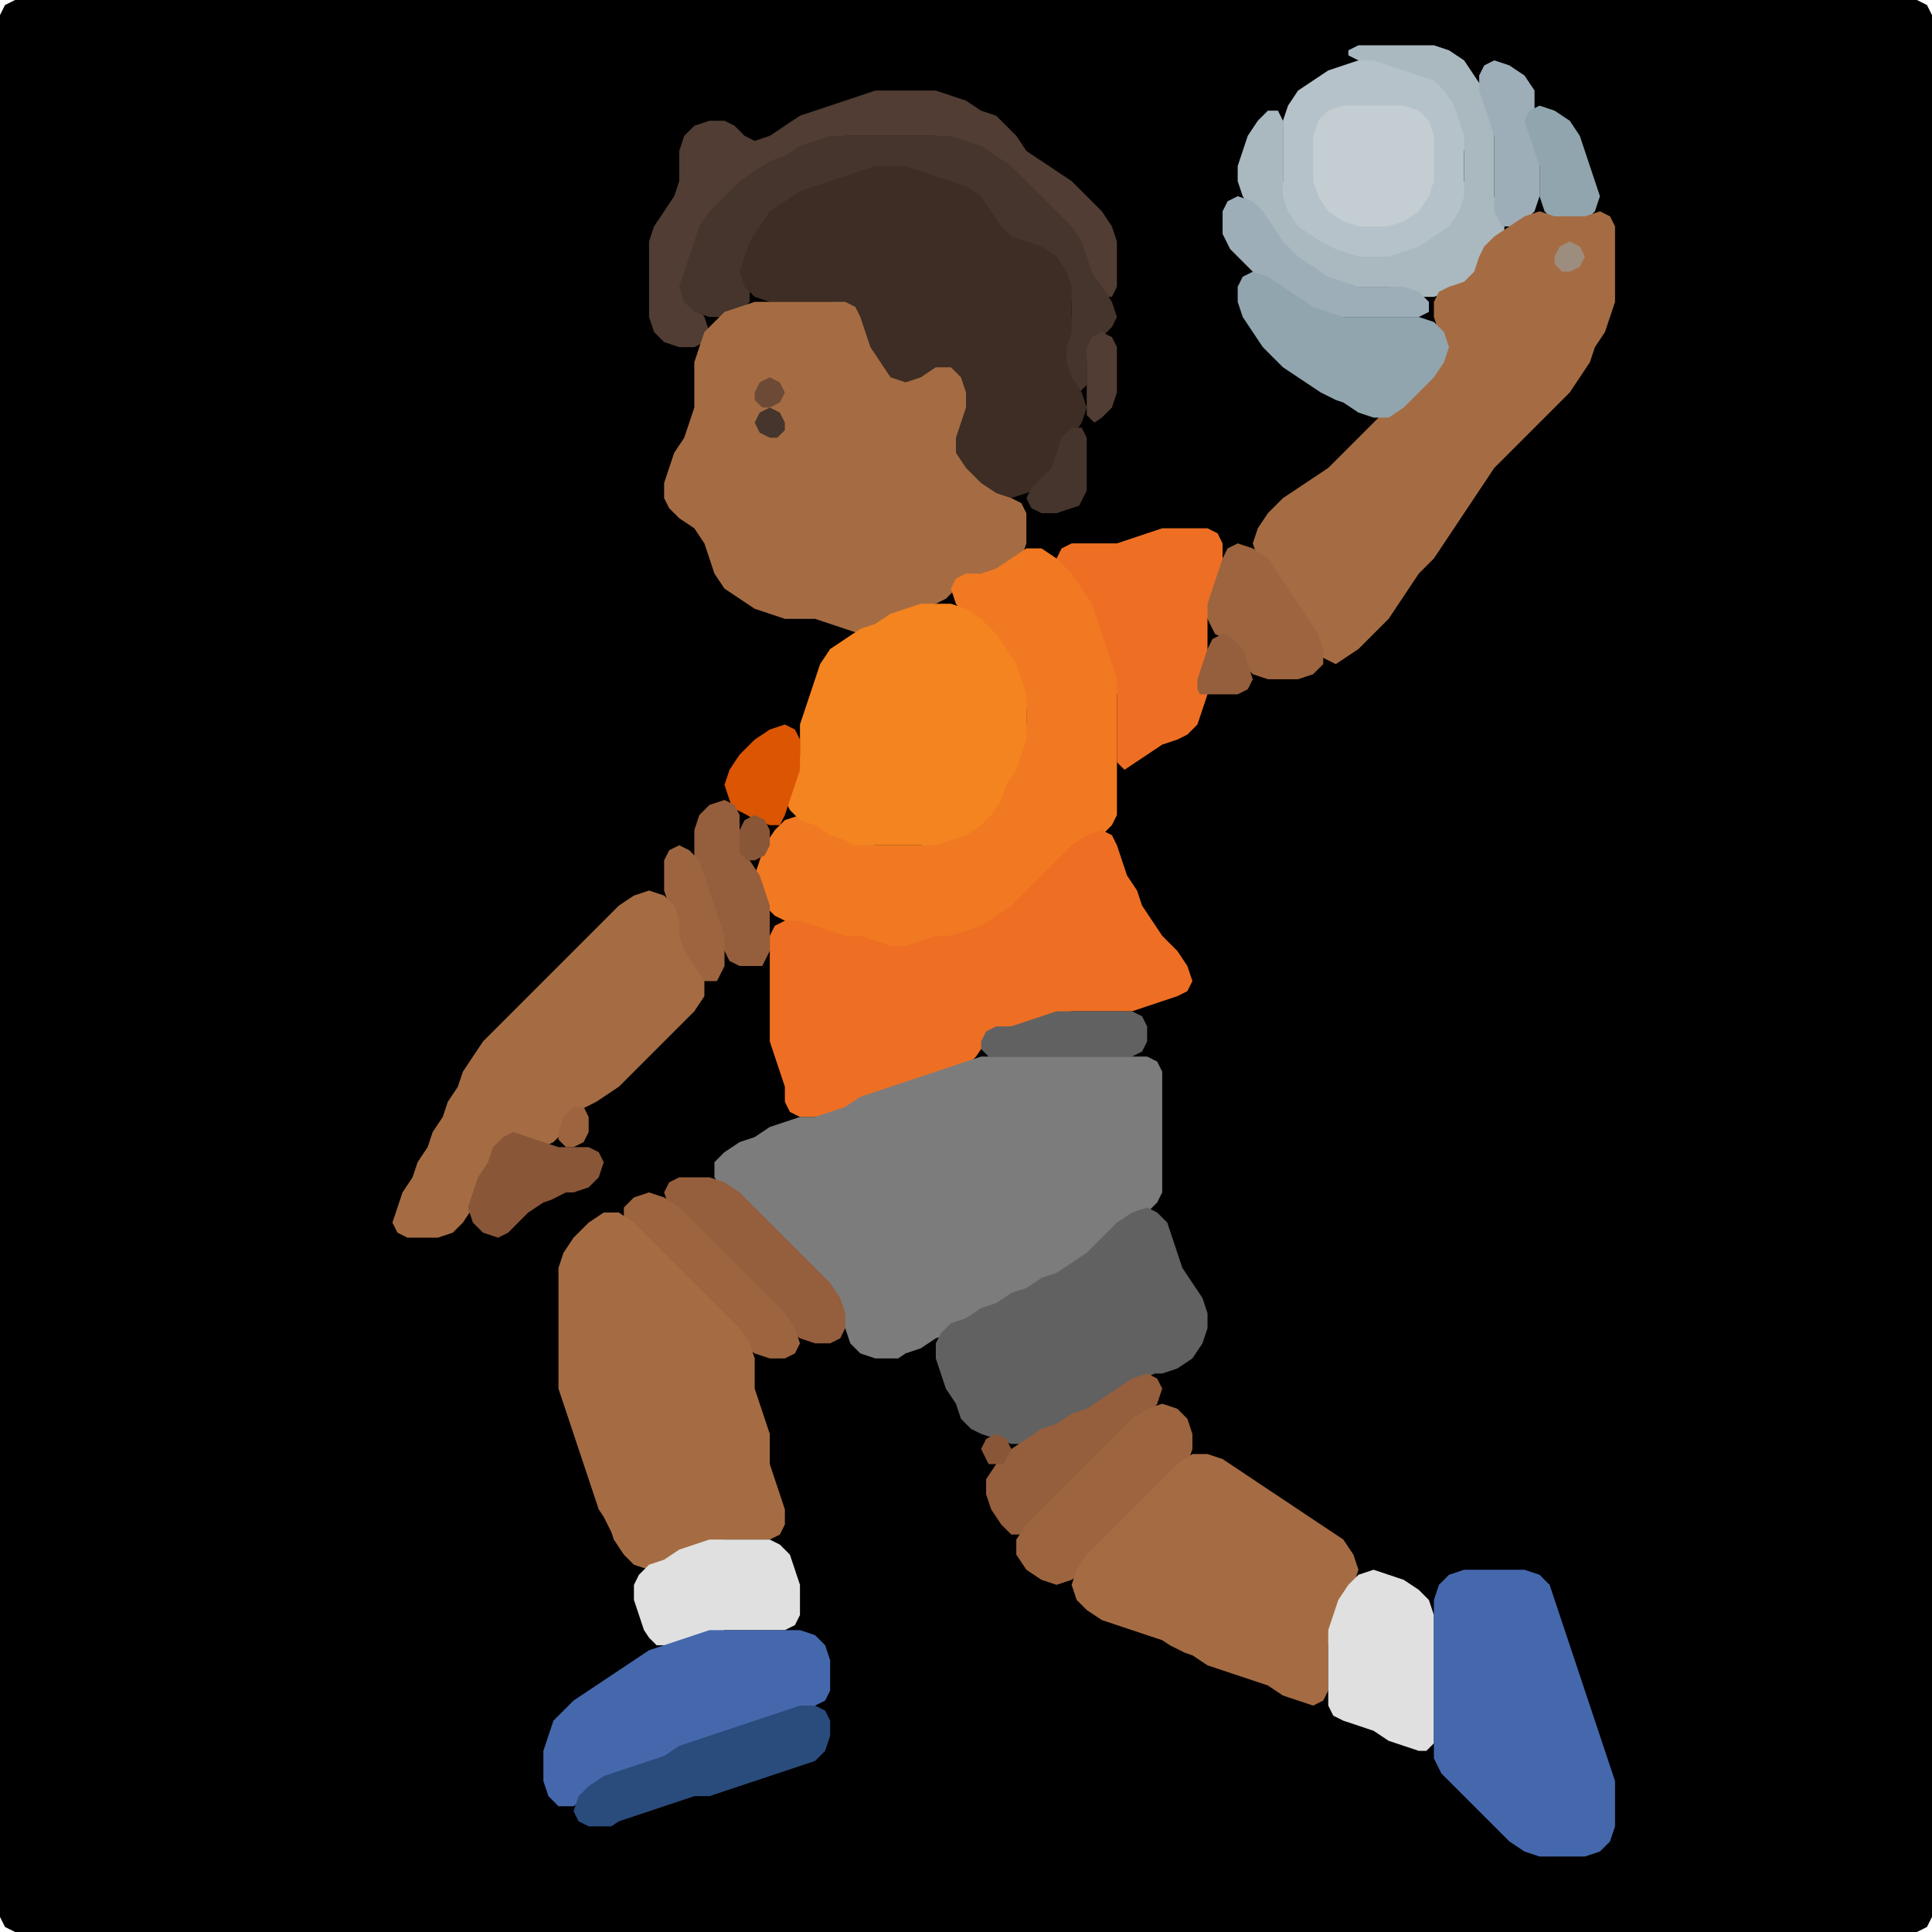 <?xml version="1.0" encoding="UTF-8" standalone="no"?>
<!DOCTYPE svg PUBLIC "-//W3C//DTD SVG 1.1//EN"
"http://www.w3.org/Graphics/SVG/1.1/DTD/svg11.dtd">
<svg width="128" height="128" xmlns="http://www.w3.org/2000/svg" version="1.1">
<path d="M 26.5 128.0 L 27.0 128.0 L 28.0 128.0 L 29.0 128.0 L 30.0 128.0 L 31.0 128.0 L 32.0 128.0 L 33.0 128.0 L 34.0 128.0 L 35.0 128.0 L 36.0 128.0 L 37.0 128.0 L 38.0 128.0 L 39.0 128.0 L 40.0 128.0 L 41.0 128.0 L 42.0 128.0 L 43.0 128.0 L 44.0 128.0 L 45.0 128.0 L 46.0 128.0 L 47.0 128.0 L 48.0 128.0 L 49.0 128.0 L 50.0 128.0 L 51.0 128.0 L 52.0 128.0 L 53.0 128.0 L 54.0 128.0 L 55.0 128.0 L 56.0 128.0 L 57.0 128.0 L 58.0 128.0 L 59.0 128.0 L 60.0 128.0 L 61.0 128.0 L 62.0 128.0 L 63.0 128.0 L 64.0 128.0 L 65.0 128.0 L 66.0 128.0 L 67.0 128.0 L 68.0 128.0 L 69.0 128.0 L 70.0 128.0 L 71.0 128.0 L 72.0 128.0 L 73.0 128.0 L 74.0 128.0 L 75.0 128.0 L 76.0 128.0 L 77.0 128.0 L 78.0 128.0 L 79.0 128.0 L 80.0 128.0 L 81.0 128.0 L 82.0 128.0 L 83.0 128.0 L 84.0 128.0 L 85.0 128.0 L 86.0 128.0 L 87.0 128.0 L 88.0 128.0 L 89.0 128.0 L 90.0 128.0 L 91.0 128.0 L 92.0 128.0 L 93.0 128.0 L 94.0 128.0 L 95.0 128.0 L 96.0 128.0 L 97.0 128.0 L 98.0 128.0 L 99.0 128.0 L 100.0 128.0 L 101.0 128.0 L 102.0 128.0 L 103.0 128.0 L 104.0 128.0 L 105.0 128.0 L 106.0 128.0 L 107.0 128.0 L 108.0 128.0 L 109.0 128.0 L 110.0 128.0 L 111.0 128.0 L 112.0 128.0 L 113.0 128.0 L 114.0 128.0 L 115.0 128.0 L 116.0 128.0 L 117.0 128.0 L 118.0 128.0 L 119.0 128.0 L 120.0 128.0 L 121.0 128.0 L 122.0 128.0 L 123.0 128.0 L 124.0 128.0 L 125.0 128.0 L 126.0 128.0 L 127.0 128.0 L 127.667 127.667 L 128.0 127.0 L 128.0 126.0 L 128.0 125.0 L 128.0 124.0 L 128.0 123.0 L 128.0 122.0 L 128.0 121.0 L 128.0 120.0 L 128.0 119.0 L 128.0 118.0 L 128.0 117.0 L 128.0 116.0 L 128.0 115.0 L 128.0 114.0 L 128.0 113.0 L 128.0 112.0 L 128.0 111.0 L 128.0 110.0 L 128.0 109.0 L 128.0 108.0 L 128.0 107.0 L 128.0 106.0 L 128.0 105.0 L 128.0 104.0 L 128.0 103.0 L 128.0 102.0 L 128.0 101.0 L 128.0 100.0 L 128.0 99.0 L 128.0 98.0 L 128.0 97.0 L 128.0 96.0 L 128.0 95.0 L 128.0 94.0 L 128.0 93.0 L 128.0 92.0 L 128.0 91.0 L 128.0 90.0 L 128.0 89.0 L 128.0 88.0 L 128.0 87.0 L 128.0 86.0 L 128.0 85.0 L 128.0 84.0 L 128.0 83.0 L 128.0 82.0 L 128.0 81.0 L 128.0 80.0 L 128.0 79.0 L 128.0 78.0 L 128.0 77.0 L 128.0 76.0 L 128.0 75.0 L 128.0 74.0 L 128.0 73.0 L 128.0 72.0 L 128.0 71.0 L 128.0 70.0 L 128.0 69.0 L 128.0 68.0 L 128.0 67.0 L 128.0 66.0 L 128.0 65.0 L 128.0 64.0 L 128.0 63.0 L 128.0 62.0 L 128.0 61.0 L 128.0 60.0 L 128.0 59.0 L 128.0 58.0 L 128.0 57.0 L 128.0 56.0 L 128.0 55.0 L 128.0 54.0 L 128.0 53.0 L 128.0 52.0 L 128.0 51.0 L 128.0 50.0 L 128.0 49.0 L 128.0 48.0 L 128.0 47.0 L 128.0 46.0 L 128.0 45.0 L 128.0 44.0 L 128.0 43.0 L 128.0 42.0 L 128.0 41.0 L 128.0 40.0 L 128.0 39.0 L 128.0 38.0 L 128.0 37.0 L 128.0 36.0 L 128.0 35.0 L 128.0 34.0 L 128.0 33.0 L 128.0 32.0 L 128.0 31.0 L 128.0 30.0 L 128.0 29.0 L 128.0 28.0 L 128.0 27.0 L 128.0 26.0 L 128.0 25.0 L 128.0 24.0 L 128.0 23.0 L 128.0 22.0 L 128.0 21.0 L 128.0 20.0 L 128.0 19.0 L 128.0 18.0 L 128.0 17.0 L 128.0 16.0 L 128.0 15.0 L 128.0 14.0 L 128.0 13.0 L 128.0 12.0 L 128.0 11.0 L 128.0 10.0 L 128.0 9.0 L 128.0 8.0 L 128.0 7.0 L 128.0 6.0 L 128.0 5.0 L 128.0 4.0 L 128.0 3.0 L 128.0 2.0 L 128.0 1.0 L 127.667 0.333 L 127.0 0.0 L 126.0 0.0 L 125.0 0.0 L 124.0 0.0 L 123.0 0.0 L 122.0 0.0 L 121.0 0.0 L 120.0 0.0 L 119.0 0.0 L 118.0 0.0 L 117.0 0.0 L 116.0 0.0 L 115.0 0.0 L 114.0 0.0 L 113.0 0.0 L 112.0 0.0 L 111.0 0.0 L 110.0 0.0 L 109.0 0.0 L 108.0 0.0 L 107.0 0.0 L 106.0 0.0 L 105.0 0.0 L 104.0 0.0 L 103.0 0.0 L 102.0 0.0 L 101.0 0.0 L 100.0 0.0 L 99.0 0.0 L 98.0 0.0 L 97.0 0.0 L 96.0 0.0 L 95.0 0.0 L 94.0 0.0 L 93.0 0.0 L 92.0 0.0 L 91.0 0.0 L 90.0 0.0 L 89.0 0.0 L 88.0 0.0 L 87.0 0.0 L 86.0 0.0 L 85.0 0.0 L 84.0 0.0 L 83.0 0.0 L 82.0 0.0 L 81.0 0.0 L 80.0 0.0 L 79.0 0.0 L 78.0 0.0 L 77.0 0.0 L 76.0 0.0 L 75.0 0.0 L 74.0 0.0 L 73.0 0.0 L 72.0 0.0 L 71.0 0.0 L 70.0 0.0 L 69.0 0.0 L 68.0 0.0 L 67.0 0.0 L 66.0 0.0 L 65.0 0.0 L 64.0 0.0 L 63.0 0.0 L 62.0 0.0 L 61.0 0.0 L 60.0 0.0 L 59.0 0.0 L 58.0 0.0 L 57.0 0.0 L 56.0 0.0 L 55.0 0.0 L 54.0 0.0 L 53.0 0.0 L 52.0 0.0 L 51.0 0.0 L 50.0 0.0 L 49.0 0.0 L 48.0 0.0 L 47.0 0.0 L 46.0 0.0 L 45.0 0.0 L 44.0 0.0 L 43.0 0.0 L 42.0 0.0 L 41.0 0.0 L 40.0 0.0 L 39.0 0.0 L 38.0 0.0 L 37.0 0.0 L 36.0 0.0 L 35.0 0.0 L 34.0 0.0 L 33.0 0.0 L 32.0 0.0 L 31.0 0.0 L 30.0 0.0 L 29.0 0.0 L 28.0 0.0 L 27.0 0.0 L 26.0 0.0 L 25.0 0.0 L 24.0 0.0 L 23.0 0.0 L 22.0 0.0 L 21.0 0.0 L 20.0 0.0 L 19.0 0.0 L 18.0 0.0 L 17.0 0.0 L 16.0 0.0 L 15.0 0.0 L 14.0 0.0 L 13.0 0.0 L 12.0 0.0 L 11.0 0.0 L 10.0 0.0 L 9.0 0.0 L 8.0 0.0 L 7.0 0.0 L 6.0 0.0 L 5.0 0.0 L 4.0 0.0 L 3.0 0.0 L 2.0 0.0 L 1.0 0.0 L 0.333 0.333 L 0.0 1.0 L 0.0 2.0 L 0.0 3.0 L 0.0 4.0 L 0.0 5.0 L 0.0 6.0 L 0.0 7.0 L 0.0 8.0 L 0.0 9.0 L 0.0 10.0 L 0.0 11.0 L 0.0 12.0 L 0.0 13.0 L 0.0 14.0 L 0.0 15.0 L 0.0 16.0 L 0.0 17.0 L 0.0 18.0 L 0.0 19.0 L 0.0 20.0 L 0.0 21.0 L 0.0 22.0 L 0.0 23.0 L 0.0 24.0 L 0.0 25.0 L 0.0 26.0 L 0.0 27.0 L 0.0 28.0 L 0.0 29.0 L 0.0 30.0 L 0.0 31.0 L 0.0 32.0 L 0.0 33.0 L 0.0 34.0 L 0.0 35.0 L 0.0 36.0 L 0.0 37.0 L 0.0 38.0 L 0.0 39.0 L 0.0 40.0 L 0.0 41.0 L 0.0 42.0 L 0.0 43.0 L 0.0 44.0 L 0.0 45.0 L 0.0 46.0 L 0.0 47.0 L 0.0 48.0 L 0.0 49.0 L 0.0 50.0 L 0.0 51.0 L 0.0 52.0 L 0.0 53.0 L 0.0 54.0 L 0.0 55.0 L 0.0 56.0 L 0.0 57.0 L 0.0 58.0 L 0.0 59.0 L 0.0 60.0 L 0.0 61.0 L 0.0 62.0 L 0.0 63.0 L 0.0 64.0 L 0.0 65.0 L 0.0 66.0 L 0.0 67.0 L 0.0 68.0 L 0.0 69.0 L 0.0 70.0 L 0.0 71.0 L 0.0 72.0 L 0.0 73.0 L 0.0 74.0 L 0.0 75.0 L 0.0 76.0 L 0.0 77.0 L 0.0 78.0 L 0.0 79.0 L 0.0 80.0 L 0.0 81.0 L 0.0 82.0 L 0.0 83.0 L 0.0 84.0 L 0.0 85.0 L 0.0 86.0 L 0.0 87.0 L 0.0 88.0 L 0.0 89.0 L 0.0 90.0 L 0.0 91.0 L 0.0 92.0 L 0.0 93.0 L 0.0 94.0 L 0.0 95.0 L 0.0 96.0 L 0.0 97.0 L 0.0 98.0 L 0.0 99.0 L 0.0 100.0 L 0.0 101.0 L 0.0 102.0 L 0.0 103.0 L 0.0 104.0 L 0.0 105.0 L 0.0 106.0 L 0.0 107.0 L 0.0 108.0 L 0.0 109.0 L 0.0 110.0 L 0.0 111.0 L 0.0 112.0 L 0.0 113.0 L 0.0 114.0 L 0.0 115.0 L 0.0 116.0 L 0.0 117.0 L 0.0 118.0 L 0.0 119.0 L 0.0 120.0 L 0.0 121.0 L 0.0 122.0 L 0.0 123.0 L 0.0 124.0 L 0.0 125.0 L 0.0 126.0 L 0.0 127.0 L 0.333 127.667 L 1.0 128.0 L 2.0 128.0 L 3.0 128.0 L 4.0 128.0 L 5.0 128.0 L 6.0 128.0 L 7.0 128.0 L 8.0 128.0 L 9.0 128.0 L 10.0 128.0 L 11.0 128.0 L 12.0 128.0 L 13.0 128.0 L 14.0 128.0 L 15.0 128.0 L 16.0 128.0 L 17.0 128.0 L 18.0 128.0 L 19.0 128.0 L 20.0 128.0 L 21.0 128.0 L 22.0 128.0 L 23.0 128.0 L 24.0 128.0 L 25.0 128.0 L 25.5 128.0 Z" stroke="none" fill="rgb(0,0,0)" />
<path d="M 85.5 17.5 L 86.0 17.667 L 87.0 18.333 L 88.0 18.667 L 89.0 19.0 L 90.0 19.0 L 91.0 19.0 L 92.0 19.0 L 93.0 19.333 L 94.0 19.667 L 95.0 19.667 L 96.0 19.333 L 97.0 19.0 L 97.667 18.667 L 98.0 18.0 L 98.333 17.0 L 99.0 16.333 L 99.667 15.667 L 99.667 15.0 L 99.333 14.0 L 99.0 13.0 L 99.0 12.0 L 99.0 11.0 L 99.0 10.0 L 99.0 9.0 L 99.0 8.0 L 98.667 7.0 L 98.333 6.0 L 97.667 5.0 L 97.0 4.0 L 96.0 3.333 L 95.0 3.0 L 94.0 3.0 L 93.0 3.0 L 92.0 3.0 L 91.0 3.0 L 90.0 3.0 L 89.333 3.333 L 89.333 3.667 L 90.0 4.0 L 91.0 4.333 L 92.0 4.667 L 93.0 5.0 L 94.0 5.333 L 95.0 6.0 L 95.667 7.0 L 96.333 8.0 L 96.667 9.0 L 97.0 10.0 L 97.0 11.0 L 97.0 12.0 L 96.667 13.0 L 96.0 14.0 L 95.0 15.0 L 94.0 15.667 L 93.0 16.333 L 92.0 16.667 L 91.0 17.0 L 90.0 16.667 L 89.0 16.333 L 88.0 15.667 L 87.0 15.0 L 86.0 14.0 L 85.333 13.0 L 85.0 12.0 L 85.0 11.0 L 85.0 10.0 L 85.0 9.0 L 85.0 8.0 L 84.667 7.333 L 84.0 7.333 L 83.333 8.0 L 82.667 9.0 L 82.333 10.0 L 82.0 11.0 L 82.0 12.0 L 82.333 13.0 L 83.0 14.0 L 83.667 15.0 L 84.333 16.0 L 84.5 16.5 Z" stroke="none" fill="rgb(170,185,192)" />
<path d="M 88.5 16.5 L 89.0 16.667 L 90.0 17.0 L 91.0 17.0 L 92.0 17.0 L 93.0 16.667 L 94.0 16.333 L 95.0 15.667 L 96.0 15.0 L 96.667 14.0 L 97.0 13.0 L 97.0 12.0 L 97.0 11.0 L 97.0 10.0 L 97.0 9.0 L 96.667 8.0 L 96.333 7.0 L 95.667 6.0 L 95.0 5.333 L 94.0 5.0 L 93.0 4.667 L 92.0 4.333 L 91.0 4.0 L 90.0 4.0 L 89.0 4.333 L 88.0 4.667 L 87.0 5.333 L 86.0 6.0 L 85.333 7.0 L 85.0 8.0 L 85.0 9.0 L 85.0 10.0 L 85.0 11.0 L 85.0 12.0 L 85.0 13.0 L 85.333 14.0 L 86.0 15.0 L 87.0 15.667 L 87.5 16.0 Z" stroke="none" fill="rgb(182,194,201)" />
<path d="M 100.5 15.0 L 101.0 14.667 L 101.667 14.0 L 102.0 13.0 L 102.0 12.0 L 102.0 11.0 L 102.0 10.0 L 101.667 9.0 L 101.667 8.0 L 101.667 7.0 L 101.667 6.0 L 101.0 5.0 L 100.0 4.333 L 99.0 4.0 L 98.333 4.333 L 98.0 5.0 L 98.0 6.0 L 98.333 7.0 L 98.667 8.0 L 99.0 9.0 L 99.0 10.0 L 99.0 11.0 L 99.0 12.0 L 99.0 13.0 L 99.0 14.0 L 99.333 14.667 L 99.5 15.0 Z" stroke="none" fill="rgb(157,174,184)" />
<path d="M 72.5 19.5 L 73.0 19.667 L 73.667 19.667 L 74.0 19.0 L 74.0 18.0 L 74.0 17.0 L 74.0 16.0 L 73.667 15.0 L 73.0 14.0 L 72.0 13.0 L 71.0 12.0 L 70.0 11.333 L 69.0 10.667 L 68.0 10.0 L 67.333 9.0 L 66.667 8.333 L 66.0 7.667 L 65.0 7.333 L 64.0 6.667 L 63.0 6.333 L 62.0 6.0 L 61.0 6.0 L 60.0 6.0 L 59.0 6.0 L 58.0 6.0 L 57.0 6.333 L 56.0 6.667 L 55.0 7.0 L 54.0 7.333 L 53.0 7.667 L 52.0 8.333 L 51.0 9.0 L 50.0 9.333 L 49.333 9.0 L 48.667 8.333 L 48.0 8.0 L 47.0 8.0 L 46.0 8.333 L 45.333 9.0 L 45.0 10.0 L 45.0 11.0 L 45.0 12.0 L 44.667 13.0 L 44.0 14.0 L 43.333 15.0 L 43.0 16.0 L 43.0 17.0 L 43.0 18.0 L 43.0 19.0 L 43.0 20.0 L 43.0 21.0 L 43.333 22.0 L 44.0 22.667 L 45.0 23.0 L 46.0 23.0 L 46.667 22.667 L 47.0 22.0 L 46.667 21.0 L 46.0 20.0 L 45.667 19.0 L 45.667 18.0 L 46.0 17.0 L 46.333 16.0 L 47.0 15.0 L 48.0 14.0 L 49.0 13.0 L 50.0 12.0 L 51.0 11.333 L 52.0 10.667 L 53.0 10.333 L 54.0 9.667 L 55.0 9.333 L 56.0 9.0 L 57.0 9.0 L 58.0 9.0 L 59.0 9.0 L 60.0 9.0 L 61.0 9.0 L 62.0 9.0 L 63.0 9.333 L 64.0 9.667 L 65.0 10.333 L 66.0 11.0 L 67.0 12.0 L 68.0 13.0 L 69.0 14.0 L 70.0 15.0 L 71.0 16.0 L 71.667 17.0 L 72.0 18.0 L 72.0 18.5 Z" stroke="none" fill="rgb(81,61,51)" />
<path d="M 91.5 15.0 L 92.0 15.0 L 93.0 14.667 L 94.0 14.0 L 94.667 13.0 L 95.0 12.0 L 95.0 11.0 L 95.0 10.0 L 95.0 9.0 L 94.667 8.0 L 94.0 7.333 L 93.0 7.0 L 92.0 7.0 L 91.0 7.0 L 90.0 7.0 L 89.0 7.0 L 88.0 7.333 L 87.333 8.0 L 87.0 9.0 L 87.0 10.0 L 87.0 11.0 L 87.0 12.0 L 87.333 13.0 L 88.0 14.0 L 89.0 14.667 L 90.0 15.0 L 90.5 15.0 Z" stroke="none" fill="rgb(195,205,210)" />
<path d="M 104.5 15.0 L 105.0 14.667 L 105.667 14.0 L 106.0 13.0 L 105.667 12.0 L 105.333 11.0 L 105.0 10.0 L 104.667 9.0 L 104.0 8.0 L 103.0 7.333 L 102.0 7.0 L 101.333 7.333 L 101.0 8.0 L 101.333 9.0 L 101.667 10.0 L 102.0 11.0 L 102.0 12.0 L 102.0 13.0 L 102.333 14.0 L 103.0 14.667 L 103.5 15.0 Z" stroke="none" fill="rgb(145,165,174)" />
<path d="M 72.0 25.5 L 72.0 25.0 L 72.0 24.0 L 72.333 23.0 L 73.0 22.333 L 73.667 21.667 L 74.0 21.0 L 73.667 20.0 L 73.0 19.0 L 72.333 18.0 L 72.0 17.0 L 71.667 16.0 L 71.0 15.0 L 70.0 14.0 L 69.0 13.0 L 68.0 12.0 L 67.0 11.0 L 66.0 10.333 L 65.0 9.667 L 64.0 9.333 L 63.0 9.0 L 62.0 9.0 L 61.0 9.0 L 60.0 9.0 L 59.0 9.0 L 58.0 9.0 L 57.0 9.0 L 56.0 9.0 L 55.0 9.0 L 54.0 9.333 L 53.0 9.667 L 52.0 10.333 L 51.0 10.667 L 50.0 11.333 L 49.0 12.0 L 48.0 13.0 L 47.0 14.0 L 46.333 15.0 L 46.0 16.0 L 45.667 17.0 L 45.333 18.0 L 45.0 19.0 L 45.333 20.0 L 46.0 20.667 L 47.0 21.0 L 48.0 21.0 L 49.0 20.667 L 49.667 20.0 L 49.667 19.0 L 49.667 18.0 L 49.667 17.0 L 50.333 16.0 L 51.0 15.0 L 52.0 14.0 L 53.0 13.333 L 54.0 12.667 L 55.0 12.333 L 56.0 12.0 L 57.0 11.667 L 58.0 11.333 L 59.0 11.0 L 60.0 11.333 L 61.0 11.667 L 62.0 12.0 L 63.0 12.333 L 64.0 13.0 L 65.0 14.0 L 65.667 15.0 L 66.333 15.667 L 67.0 16.0 L 68.0 16.333 L 69.0 17.0 L 70.0 18.0 L 70.667 19.0 L 71.0 20.0 L 71.0 21.0 L 70.667 22.0 L 70.333 23.0 L 70.0 24.0 L 70.333 25.0 L 71.0 25.667 L 71.5 26.0 Z" stroke="none" fill="rgb(70,53,44)" />
<path d="M 58.5 25.5 L 59.0 25.667 L 60.0 26.0 L 61.0 25.667 L 62.0 25.333 L 63.0 25.333 L 63.667 26.0 L 63.667 27.0 L 63.333 28.0 L 63.0 29.0 L 63.0 30.0 L 63.333 31.0 L 64.0 32.0 L 65.0 32.667 L 66.0 33.0 L 67.0 33.0 L 68.0 32.667 L 69.0 32.333 L 69.667 31.667 L 70.0 31.0 L 70.333 30.0 L 71.0 29.0 L 71.667 28.0 L 72.0 27.0 L 71.667 26.0 L 71.0 25.0 L 70.667 24.0 L 70.667 23.0 L 71.0 22.0 L 71.0 21.0 L 71.0 20.0 L 71.0 19.0 L 70.667 18.0 L 70.0 17.0 L 69.0 16.333 L 68.0 16.0 L 67.0 15.667 L 66.333 15.0 L 65.667 14.0 L 65.0 13.0 L 64.0 12.333 L 63.0 12.0 L 62.0 11.667 L 61.0 11.333 L 60.0 11.0 L 59.0 11.0 L 58.0 11.0 L 57.0 11.333 L 56.0 11.667 L 55.0 12.0 L 54.0 12.333 L 53.0 12.667 L 52.0 13.333 L 51.0 14.0 L 50.333 15.0 L 49.667 16.0 L 49.333 17.0 L 49.0 18.0 L 49.333 19.0 L 50.0 19.667 L 51.0 20.0 L 52.0 20.0 L 53.0 20.0 L 54.0 20.0 L 55.0 20.0 L 56.0 20.333 L 56.667 21.0 L 57.0 22.0 L 57.333 23.0 L 57.667 24.0 L 58.0 24.5 Z" stroke="none" fill="rgb(61,45,36)" />
<path d="M 81.5 16.5 L 82.0 17.0 L 83.0 18.0 L 84.0 19.0 L 85.0 19.667 L 86.0 20.333 L 87.0 20.667 L 88.0 21.0 L 89.0 21.0 L 90.0 21.0 L 91.0 21.0 L 92.0 21.0 L 93.0 21.0 L 94.0 21.0 L 94.667 20.667 L 94.667 20.0 L 94.0 19.333 L 93.0 19.0 L 92.0 19.0 L 91.0 19.0 L 90.0 19.0 L 89.0 18.667 L 88.0 18.333 L 87.0 17.667 L 86.0 17.0 L 85.0 16.0 L 84.333 15.0 L 83.667 14.0 L 83.0 13.333 L 82.0 13.0 L 81.333 13.333 L 81.0 14.0 L 81.0 15.0 L 81.0 15.5 Z" stroke="none" fill="rgb(157,174,184)" />
<path d="M 88.5 44.0 L 89.0 43.667 L 90.0 43.0 L 91.0 42.0 L 92.0 41.0 L 92.667 40.0 L 93.333 39.0 L 94.0 38.0 L 95.0 37.0 L 95.667 36.0 L 96.333 35.0 L 97.0 34.0 L 97.667 33.0 L 98.333 32.0 L 99.0 31.0 L 100.0 30.0 L 101.0 29.0 L 102.0 28.0 L 103.0 27.0 L 104.0 26.0 L 104.667 25.0 L 105.333 24.0 L 105.667 23.0 L 106.333 22.0 L 106.667 21.0 L 107.0 20.0 L 107.0 19.0 L 107.0 18.0 L 107.0 17.0 L 107.0 16.0 L 107.0 15.0 L 106.667 14.333 L 106.0 14.0 L 105.0 14.333 L 104.0 14.333 L 103.0 14.333 L 102.0 14.0 L 101.0 14.333 L 100.0 15.0 L 99.0 15.667 L 98.333 16.333 L 98.0 17.0 L 97.667 18.0 L 97.0 18.667 L 96.0 19.0 L 95.333 19.333 L 95.0 20.0 L 95.0 21.0 L 95.333 22.0 L 95.333 23.0 L 95.0 24.0 L 94.0 25.0 L 93.0 26.0 L 92.0 27.0 L 91.0 28.0 L 90.0 29.0 L 89.0 30.0 L 88.0 31.0 L 87.0 31.667 L 86.0 32.333 L 85.0 33.0 L 84.0 34.0 L 83.333 35.0 L 83.0 36.0 L 83.333 37.0 L 84.0 38.0 L 84.667 39.0 L 85.333 40.0 L 86.0 41.0 L 86.667 42.0 L 87.333 43.0 L 87.5 43.5 Z" stroke="none" fill="rgb(165,108,67)" />
<path d="M 103.5 18.0 L 104.0 18.0 L 104.667 17.667 L 105.0 17.0 L 104.667 16.333 L 104.0 16.0 L 103.333 16.333 L 103.0 17.0 L 103.0 17.5 Z" stroke="none" fill="rgb(157,141,127)" />
<path d="M 88.5 26.5 L 89.0 26.667 L 90.0 27.333 L 91.0 27.667 L 92.0 27.667 L 93.0 27.0 L 94.0 26.0 L 95.0 25.0 L 95.667 24.0 L 96.0 23.0 L 95.667 22.0 L 95.0 21.333 L 94.0 21.0 L 93.0 21.0 L 92.0 21.0 L 91.0 21.0 L 90.0 21.0 L 89.0 21.0 L 88.0 20.667 L 87.0 20.333 L 86.0 19.667 L 85.0 19.0 L 84.0 18.333 L 83.0 18.0 L 82.333 18.333 L 82.0 19.0 L 82.0 20.0 L 82.333 21.0 L 83.0 22.0 L 83.667 23.0 L 84.333 23.667 L 85.0 24.333 L 86.0 25.0 L 87.0 25.667 L 87.5 26.0 Z" stroke="none" fill="rgb(145,165,174)" />
<path d="M 53.5 41.0 L 54.0 41.0 L 55.0 41.333 L 56.0 41.667 L 57.0 42.0 L 58.0 41.667 L 59.0 41.333 L 60.0 40.667 L 61.0 40.333 L 62.0 40.0 L 62.667 39.667 L 63.333 39.0 L 64.0 38.333 L 65.0 38.0 L 66.0 38.0 L 67.0 37.667 L 67.667 37.0 L 68.0 36.0 L 68.0 35.0 L 68.0 34.0 L 67.667 33.333 L 67.0 33.0 L 66.0 32.667 L 65.0 32.0 L 64.0 31.0 L 63.333 30.0 L 63.333 29.0 L 63.667 28.0 L 64.0 27.0 L 64.0 26.0 L 63.667 25.0 L 63.0 24.333 L 62.0 24.333 L 61.0 25.0 L 60.0 25.333 L 59.0 25.0 L 58.333 24.0 L 57.667 23.0 L 57.333 22.0 L 57.0 21.0 L 56.667 20.333 L 56.0 20.0 L 55.0 20.0 L 54.0 20.0 L 53.0 20.0 L 52.0 20.0 L 51.0 20.0 L 50.0 20.0 L 49.0 20.333 L 48.0 20.667 L 47.333 21.333 L 46.667 22.0 L 46.333 23.0 L 46.0 24.0 L 46.0 25.0 L 46.0 26.0 L 46.0 27.0 L 45.667 28.0 L 45.333 29.0 L 44.667 30.0 L 44.333 31.0 L 44.0 32.0 L 44.0 33.0 L 44.333 33.667 L 45.0 34.333 L 46.0 35.0 L 46.667 36.0 L 47.0 37.0 L 47.333 38.0 L 48.0 39.0 L 49.0 39.667 L 50.0 40.333 L 51.0 40.667 L 52.0 41.0 L 52.5 41.0 Z" stroke="none" fill="rgb(165,108,67)" />
<path d="M 72.5 28.0 L 73.0 27.667 L 73.667 27.0 L 74.0 26.0 L 74.0 25.0 L 74.0 24.0 L 74.0 23.0 L 73.667 22.333 L 73.0 22.0 L 72.333 22.333 L 72.0 23.0 L 72.0 24.0 L 72.0 25.0 L 72.0 26.0 L 72.0 27.0 L 72.0 27.5 Z" stroke="none" fill="rgb(81,61,51)" />
<path d="M 50.5 27.0 L 51.0 27.0 L 51.667 26.667 L 52.0 26.0 L 51.667 25.333 L 51.0 25.0 L 50.333 25.333 L 50.0 26.0 L 50.0 26.5 Z" stroke="none" fill="rgb(108,74,53)" />
<path d="M 52.0 28.5 L 52.0 28.0 L 51.667 27.333 L 51.0 27.0 L 50.333 27.333 L 50.0 28.0 L 50.333 28.667 L 51.0 29.0 L 51.5 29.0 Z" stroke="none" fill="rgb(70,53,44)" />
<path d="M 72.0 32.5 L 72.0 32.0 L 72.0 31.0 L 72.0 30.0 L 72.0 29.0 L 71.667 28.333 L 71.0 28.333 L 70.333 29.0 L 70.0 30.0 L 69.667 31.0 L 69.0 31.667 L 68.333 32.333 L 68.0 33.0 L 68.333 33.667 L 69.0 34.0 L 70.0 34.0 L 71.0 33.667 L 71.5 33.5 Z" stroke="none" fill="rgb(70,53,44)" />
<path d="M 74.5 51.0 L 75.0 50.667 L 76.0 50.0 L 77.0 49.333 L 78.0 49.0 L 78.667 48.667 L 79.333 48.0 L 79.667 47.0 L 80.0 46.0 L 80.0 45.0 L 80.0 44.0 L 80.0 43.0 L 80.0 42.0 L 80.0 41.0 L 80.333 40.0 L 80.667 39.0 L 81.0 38.0 L 81.0 37.0 L 81.0 36.0 L 80.667 35.333 L 80.0 35.0 L 79.0 35.0 L 78.0 35.0 L 77.0 35.0 L 76.0 35.333 L 75.0 35.667 L 74.0 36.0 L 73.0 36.0 L 72.0 36.0 L 71.0 36.0 L 70.333 36.333 L 70.0 37.0 L 70.333 38.0 L 71.0 39.0 L 71.667 40.0 L 72.333 41.0 L 72.667 42.0 L 73.0 43.0 L 73.333 44.0 L 73.667 45.0 L 74.0 46.0 L 74.0 47.0 L 74.0 48.0 L 74.0 49.0 L 74.0 50.0 L 74.0 50.5 Z" stroke="none" fill="rgb(238,111,35)" />
<path d="M 55.5 62.0 L 56.0 62.0 L 57.0 62.333 L 58.0 62.667 L 59.0 63.0 L 60.0 63.0 L 61.0 62.667 L 62.0 62.333 L 63.0 62.0 L 64.0 62.0 L 65.0 61.667 L 66.0 61.333 L 67.0 60.667 L 68.0 60.0 L 69.0 59.0 L 70.0 58.0 L 71.0 57.0 L 72.0 56.0 L 73.0 55.333 L 73.667 54.667 L 74.0 54.0 L 74.0 53.0 L 74.0 52.0 L 74.0 51.0 L 74.0 50.0 L 74.0 49.0 L 74.0 48.0 L 74.0 47.0 L 74.0 46.0 L 74.0 45.0 L 73.667 44.0 L 73.333 43.0 L 73.0 42.0 L 72.667 41.0 L 72.333 40.0 L 71.667 39.0 L 71.0 38.0 L 70.0 37.0 L 69.0 36.333 L 68.0 36.333 L 67.0 37.0 L 66.0 37.667 L 65.0 38.0 L 64.0 38.0 L 63.333 38.333 L 63.0 39.0 L 63.333 40.0 L 64.0 41.0 L 65.0 42.0 L 66.0 43.0 L 66.667 44.0 L 67.333 45.0 L 67.667 46.0 L 68.0 47.0 L 68.0 48.0 L 67.667 49.0 L 67.333 50.0 L 66.667 51.0 L 66.333 52.0 L 65.667 53.0 L 65.0 54.0 L 64.0 54.667 L 63.0 55.333 L 62.0 55.667 L 61.0 56.0 L 60.0 56.0 L 59.0 56.0 L 58.0 56.0 L 57.0 55.667 L 56.0 55.333 L 55.0 54.667 L 54.0 54.333 L 53.0 54.0 L 52.0 54.333 L 51.333 55.0 L 50.667 56.0 L 50.333 57.0 L 50.0 58.0 L 50.333 59.0 L 50.667 60.0 L 51.333 60.667 L 52.0 61.0 L 53.0 61.333 L 54.0 61.667 L 54.5 62.0 Z" stroke="none" fill="rgb(241,121,33)" />
<path d="M 81.5 42.5 L 81.667 43.0 L 82.333 44.0 L 83.0 44.667 L 84.0 45.0 L 85.0 45.0 L 86.0 45.0 L 87.0 44.667 L 87.667 44.0 L 87.667 43.0 L 87.333 42.0 L 86.667 41.0 L 86.0 40.0 L 85.333 39.0 L 84.667 38.0 L 84.0 37.0 L 83.0 36.333 L 82.0 36.0 L 81.333 36.333 L 81.0 37.0 L 80.667 38.0 L 80.333 39.0 L 80.0 40.0 L 80.0 41.0 L 80.333 41.667 L 80.5 42.0 Z" stroke="none" fill="rgb(157,101,63)" />
<path d="M 57.5 56.0 L 58.0 56.0 L 59.0 56.0 L 60.0 56.0 L 61.0 56.0 L 62.0 56.0 L 63.0 55.667 L 64.0 55.333 L 65.0 54.667 L 65.667 54.0 L 66.333 53.0 L 66.667 52.0 L 67.333 51.0 L 67.667 50.0 L 68.0 49.0 L 68.0 48.0 L 68.0 47.0 L 68.0 46.0 L 67.667 45.0 L 67.333 44.0 L 66.667 43.0 L 66.0 42.0 L 65.0 41.0 L 64.0 40.333 L 63.0 40.0 L 62.0 40.0 L 61.0 40.0 L 60.0 40.333 L 59.0 40.667 L 58.0 41.333 L 57.0 41.667 L 56.0 42.333 L 55.0 43.0 L 54.333 44.0 L 54.0 45.0 L 53.667 46.0 L 53.333 47.0 L 53.0 48.0 L 53.0 49.0 L 53.0 50.0 L 52.667 51.0 L 52.333 52.0 L 52.0 53.0 L 52.333 53.667 L 53.0 54.333 L 54.0 54.667 L 55.0 55.333 L 56.0 55.667 L 56.5 56.0 Z" stroke="none" fill="rgb(244,132,32)" />
<path d="M 80.5 46.0 L 81.0 46.0 L 82.0 46.0 L 82.667 45.667 L 83.0 45.0 L 82.667 44.0 L 82.333 43.0 L 81.667 42.333 L 81.0 42.0 L 80.333 42.333 L 80.0 43.0 L 79.667 44.0 L 79.333 45.0 L 79.333 45.667 L 79.5 46.0 Z" stroke="none" fill="rgb(149,94,60)" />
<path d="M 49.5 54.0 L 50.0 54.333 L 51.0 54.667 L 51.667 54.667 L 52.0 54.0 L 52.333 53.0 L 52.667 52.0 L 53.0 51.0 L 53.0 50.0 L 53.0 49.0 L 52.667 48.333 L 52.0 48.0 L 51.0 48.333 L 50.0 49.0 L 49.0 50.0 L 48.333 51.0 L 48.0 52.0 L 48.333 53.0 L 48.5 53.5 Z" stroke="none" fill="rgb(219,85,3)" />
<path d="M 50.5 64.0 L 50.667 63.667 L 51.0 63.0 L 51.0 62.0 L 51.0 61.0 L 51.0 60.0 L 50.667 59.0 L 50.333 58.0 L 49.667 57.0 L 49.333 56.0 L 49.0 55.0 L 49.0 54.0 L 48.667 53.333 L 48.0 53.0 L 47.0 53.333 L 46.333 54.0 L 46.0 55.0 L 46.0 56.0 L 46.0 57.0 L 46.333 58.0 L 46.667 59.0 L 47.0 60.0 L 47.333 61.0 L 47.667 62.0 L 48.0 63.0 L 48.333 63.667 L 49.0 64.0 L 49.5 64.0 Z" stroke="none" fill="rgb(149,94,60)" />
<path d="M 49.5 57.0 L 50.0 57.0 L 50.667 56.667 L 51.0 56.0 L 51.0 55.0 L 50.667 54.333 L 50.0 54.0 L 49.333 54.333 L 49.0 55.0 L 49.0 56.0 L 49.0 56.5 Z" stroke="none" fill="rgb(137,86,56)" />
<path d="M 59.5 72.0 L 60.0 72.0 L 61.0 71.667 L 62.0 71.333 L 63.0 71.0 L 64.0 70.667 L 64.667 70.0 L 65.333 69.0 L 66.0 68.333 L 67.0 68.0 L 68.0 68.0 L 69.0 67.667 L 70.0 67.333 L 71.0 67.0 L 72.0 67.0 L 73.0 67.0 L 74.0 67.0 L 75.0 67.0 L 76.0 66.667 L 77.0 66.333 L 78.0 66.0 L 78.667 65.667 L 79.0 65.0 L 78.667 64.0 L 78.0 63.0 L 77.0 62.0 L 76.333 61.0 L 75.667 60.0 L 75.333 59.0 L 74.667 58.0 L 74.333 57.0 L 74.0 56.0 L 73.667 55.333 L 73.0 55.0 L 72.0 55.333 L 71.0 56.0 L 70.0 57.0 L 69.0 58.0 L 68.0 59.0 L 67.0 60.0 L 66.0 60.667 L 65.0 61.333 L 64.0 61.667 L 63.0 62.0 L 62.0 62.0 L 61.0 62.333 L 60.0 62.667 L 59.0 62.667 L 58.0 62.333 L 57.0 62.0 L 56.0 62.0 L 55.0 61.667 L 54.0 61.333 L 53.0 61.0 L 52.0 61.0 L 51.333 61.333 L 51.0 62.0 L 51.0 63.0 L 51.0 64.0 L 51.0 65.0 L 51.0 66.0 L 51.0 67.0 L 51.0 68.0 L 51.0 69.0 L 51.333 70.0 L 51.667 71.0 L 52.0 72.0 L 52.0 73.0 L 52.333 73.667 L 53.0 74.0 L 54.0 74.0 L 55.0 74.0 L 56.0 73.667 L 57.0 73.333 L 58.0 72.667 L 58.5 72.5 Z" stroke="none" fill="rgb(238,111,35)" />
<path d="M 47.5 65.0 L 47.667 64.667 L 48.0 64.0 L 48.0 63.0 L 48.0 62.0 L 47.667 61.0 L 47.333 60.0 L 47.0 59.0 L 46.667 58.0 L 46.333 57.0 L 45.667 56.333 L 45.0 56.0 L 44.333 56.333 L 44.0 57.0 L 44.0 58.0 L 44.0 59.0 L 44.333 60.0 L 44.667 61.0 L 45.0 62.0 L 45.0 63.0 L 45.333 64.0 L 46.0 64.667 L 46.5 65.0 Z" stroke="none" fill="rgb(157,101,63)" />
<path d="M 39.5 73.0 L 40.0 72.667 L 41.0 72.0 L 42.0 71.0 L 43.0 70.0 L 44.0 69.0 L 45.0 68.0 L 46.0 67.0 L 46.667 66.0 L 46.667 65.0 L 46.0 64.0 L 45.333 63.0 L 45.0 62.0 L 45.0 61.0 L 44.667 60.0 L 44.0 59.333 L 43.0 59.0 L 42.0 59.333 L 41.0 60.0 L 40.0 61.0 L 39.0 62.0 L 38.0 63.0 L 37.0 64.0 L 36.0 65.0 L 35.0 66.0 L 34.0 67.0 L 33.0 68.0 L 32.0 69.0 L 31.333 70.0 L 30.667 71.0 L 30.333 72.0 L 29.667 73.0 L 29.333 74.0 L 28.667 75.0 L 28.333 76.0 L 27.667 77.0 L 27.333 78.0 L 26.667 79.0 L 26.333 80.0 L 26.0 81.0 L 26.333 81.667 L 27.0 82.0 L 28.0 82.0 L 29.0 82.0 L 30.0 81.667 L 30.667 81.0 L 31.333 80.0 L 31.667 79.0 L 32.333 78.0 L 32.667 77.0 L 33.333 76.0 L 34.0 75.667 L 35.0 75.667 L 36.0 76.0 L 36.667 75.667 L 37.333 75.0 L 38.0 74.0 L 38.5 73.5 Z" stroke="none" fill="rgb(165,108,67)" />
<path d="M 65.5 70.0 L 66.0 70.0 L 67.0 70.0 L 68.0 70.0 L 69.0 70.0 L 70.0 70.0 L 71.0 70.0 L 72.0 70.0 L 73.0 70.0 L 74.0 70.0 L 75.0 70.0 L 75.667 69.667 L 76.0 69.0 L 76.0 68.0 L 75.667 67.333 L 75.0 67.0 L 74.0 67.0 L 73.0 67.0 L 72.0 67.0 L 71.0 67.0 L 70.0 67.0 L 69.0 67.333 L 68.0 67.667 L 67.0 68.0 L 66.0 68.0 L 65.333 68.333 L 65.0 69.0 L 65.0 69.5 Z" stroke="none" fill="rgb(98,97,97)" />
<path d="M 59.5 90.0 L 60.0 89.667 L 61.0 89.333 L 62.0 88.667 L 63.0 88.333 L 64.0 87.667 L 65.0 87.333 L 66.0 86.667 L 67.0 86.333 L 68.0 85.667 L 69.0 85.333 L 70.0 84.667 L 71.0 84.333 L 72.0 83.667 L 73.0 83.0 L 74.0 82.0 L 75.0 81.0 L 76.0 80.333 L 76.667 79.667 L 77.0 79.0 L 77.0 78.0 L 77.0 77.0 L 77.0 76.0 L 77.0 75.0 L 77.0 74.0 L 77.0 73.0 L 77.0 72.0 L 77.0 71.0 L 76.667 70.333 L 76.0 70.0 L 75.0 70.0 L 74.0 70.0 L 73.0 70.0 L 72.0 70.0 L 71.0 70.0 L 70.0 70.0 L 69.0 70.0 L 68.0 70.0 L 67.0 70.0 L 66.0 70.0 L 65.0 70.0 L 64.0 70.333 L 63.0 70.667 L 62.0 71.0 L 61.0 71.333 L 60.0 71.667 L 59.0 72.0 L 58.0 72.333 L 57.0 72.667 L 56.0 73.333 L 55.0 73.667 L 54.0 74.0 L 53.0 74.0 L 52.0 74.333 L 51.0 74.667 L 50.0 75.333 L 49.0 75.667 L 48.0 76.333 L 47.333 77.0 L 47.333 78.0 L 48.0 79.0 L 49.0 80.0 L 50.0 81.0 L 51.0 82.0 L 52.0 83.0 L 53.0 84.0 L 54.0 85.0 L 55.0 86.0 L 55.667 87.0 L 56.0 88.0 L 56.333 89.0 L 57.0 89.667 L 58.0 90.0 L 58.5 90.0 Z" stroke="none" fill="rgb(124,124,124)" />
<path d="M 37.5 76.0 L 38.0 76.0 L 38.667 75.667 L 39.0 75.0 L 39.0 74.0 L 38.667 73.333 L 38.0 73.333 L 37.333 74.0 L 37.0 75.0 L 37.0 75.5 Z" stroke="none" fill="rgb(157,101,63)" />
<path d="M 37.5 79.0 L 38.0 79.0 L 39.0 78.667 L 39.667 78.0 L 40.0 77.0 L 39.667 76.333 L 39.0 76.0 L 38.0 76.0 L 37.0 76.0 L 36.0 75.667 L 35.0 75.333 L 34.0 75.0 L 33.333 75.333 L 32.667 76.0 L 32.333 77.0 L 31.667 78.0 L 31.333 79.0 L 31.0 80.0 L 31.333 81.0 L 32.0 81.667 L 33.0 82.0 L 33.667 81.667 L 34.333 81.0 L 35.0 80.333 L 36.0 79.667 L 36.5 79.5 Z" stroke="none" fill="rgb(137,86,56)" />
<path d="M 50.5 86.5 L 51.0 87.0 L 52.0 88.0 L 53.0 88.667 L 54.0 89.0 L 55.0 89.0 L 55.667 88.667 L 56.0 88.0 L 56.0 87.0 L 55.667 86.0 L 55.0 85.0 L 54.0 84.0 L 53.0 83.0 L 52.0 82.0 L 51.0 81.0 L 50.0 80.0 L 49.0 79.0 L 48.0 78.333 L 47.0 78.0 L 46.0 78.0 L 45.0 78.0 L 44.333 78.333 L 44.0 79.0 L 44.333 80.0 L 45.0 81.0 L 46.0 82.0 L 47.0 83.0 L 48.0 84.0 L 49.0 85.0 L 49.5 85.5 Z" stroke="none" fill="rgb(149,94,60)" />
<path d="M 43.5 83.5 L 44.0 84.0 L 45.0 85.0 L 46.0 86.0 L 47.0 87.0 L 48.0 88.0 L 49.0 89.0 L 50.0 89.667 L 51.0 90.0 L 52.0 90.0 L 52.667 89.667 L 53.0 89.0 L 52.667 88.0 L 52.0 87.0 L 51.0 86.0 L 50.0 85.0 L 49.0 84.0 L 48.0 83.0 L 47.0 82.0 L 46.0 81.0 L 45.0 80.0 L 44.0 79.333 L 43.0 79.0 L 42.0 79.333 L 41.333 80.0 L 41.333 81.0 L 42.0 82.0 L 42.5 82.5 Z" stroke="none" fill="rgb(157,101,63)" />
<path d="M 40.5 101.5 L 40.667 102.0 L 41.333 103.0 L 42.0 103.667 L 43.0 104.0 L 44.0 103.667 L 45.0 103.333 L 46.0 102.667 L 47.0 102.333 L 48.0 102.0 L 49.0 102.0 L 50.0 102.0 L 51.0 102.0 L 51.667 101.667 L 52.0 101.0 L 52.0 100.0 L 51.667 99.0 L 51.333 98.0 L 51.0 97.0 L 51.0 96.0 L 51.0 95.0 L 50.667 94.0 L 50.333 93.0 L 50.0 92.0 L 50.0 91.0 L 50.0 90.0 L 49.667 89.0 L 49.0 88.0 L 48.0 87.0 L 47.0 86.0 L 46.0 85.0 L 45.0 84.0 L 44.0 83.0 L 43.0 82.0 L 42.0 81.0 L 41.0 80.333 L 40.0 80.333 L 39.0 81.0 L 38.0 82.0 L 37.333 83.0 L 37.0 84.0 L 37.0 85.0 L 37.0 86.0 L 37.0 87.0 L 37.0 88.0 L 37.0 89.0 L 37.0 90.0 L 37.0 91.0 L 37.0 92.0 L 37.333 93.0 L 37.667 94.0 L 38.0 95.0 L 38.333 96.0 L 38.667 97.0 L 39.0 98.0 L 39.333 99.0 L 39.667 100.0 L 40.0 100.5 Z" stroke="none" fill="rgb(165,108,67)" />
<path d="M 76.5 91.0 L 77.0 91.0 L 78.0 90.667 L 79.0 90.0 L 79.667 89.0 L 80.0 88.0 L 80.0 87.0 L 79.667 86.0 L 79.0 85.0 L 78.333 84.0 L 78.0 83.0 L 77.667 82.0 L 77.333 81.0 L 76.667 80.333 L 76.0 80.0 L 75.0 80.333 L 74.0 81.0 L 73.0 82.0 L 72.0 83.0 L 71.0 83.667 L 70.0 84.333 L 69.0 84.667 L 68.0 85.333 L 67.0 85.667 L 66.0 86.333 L 65.0 86.667 L 64.0 87.333 L 63.0 87.667 L 62.333 88.333 L 62.0 89.0 L 62.0 90.0 L 62.333 91.0 L 62.667 92.0 L 63.333 93.0 L 63.667 94.0 L 64.333 94.667 L 65.0 95.0 L 66.0 95.333 L 67.0 95.667 L 68.0 95.667 L 69.0 95.333 L 70.0 94.667 L 71.0 94.333 L 72.0 93.667 L 73.0 93.333 L 74.0 92.667 L 75.0 92.0 L 75.5 91.5 Z" stroke="none" fill="rgb(98,97,97)" />
<path d="M 69.5 100.5 L 70.0 100.0 L 71.0 99.0 L 72.0 98.0 L 73.0 97.0 L 74.0 96.0 L 75.0 95.0 L 76.0 94.0 L 76.667 93.0 L 77.0 92.0 L 76.667 91.333 L 76.0 91.0 L 75.0 91.333 L 74.0 92.0 L 73.0 92.667 L 72.0 93.333 L 71.0 93.667 L 70.0 94.333 L 69.0 94.667 L 68.0 95.333 L 67.0 96.0 L 66.0 97.0 L 65.333 98.0 L 65.333 99.0 L 65.667 100.0 L 66.333 101.0 L 67.0 101.667 L 68.0 101.667 L 68.5 101.5 Z" stroke="none" fill="rgb(149,94,60)" />
<path d="M 75.5 100.5 L 76.0 100.0 L 77.0 99.0 L 78.0 98.0 L 78.667 97.0 L 79.0 96.0 L 79.0 95.0 L 78.667 94.0 L 78.0 93.333 L 77.0 93.0 L 76.0 93.333 L 75.0 94.0 L 74.0 95.0 L 73.0 96.0 L 72.0 97.0 L 71.0 98.0 L 70.0 99.0 L 69.0 100.0 L 68.0 101.0 L 67.333 102.0 L 67.333 103.0 L 68.0 104.0 L 69.0 104.667 L 70.0 105.0 L 71.0 104.667 L 72.0 104.0 L 73.0 103.0 L 74.0 102.0 L 74.5 101.5 Z" stroke="none" fill="rgb(157,101,63)" />
<path d="M 66.5 97.0 L 66.667 96.667 L 67.0 96.0 L 66.667 95.333 L 66.0 95.0 L 65.333 95.333 L 65.0 96.0 L 65.333 96.667 L 65.5 97.0 Z" stroke="none" fill="rgb(137,86,56)" />
<path d="M 78.5 109.5 L 79.0 109.667 L 80.0 110.333 L 81.0 110.667 L 82.0 111.0 L 83.0 111.333 L 84.0 111.667 L 85.0 112.333 L 86.0 112.667 L 87.0 113.0 L 87.667 112.667 L 88.0 112.0 L 88.0 111.0 L 88.0 110.0 L 88.0 109.0 L 88.333 108.0 L 88.667 107.0 L 89.333 106.0 L 89.667 105.0 L 90.0 104.0 L 89.667 103.0 L 89.0 102.0 L 88.0 101.333 L 87.0 100.667 L 86.0 100.0 L 85.0 99.333 L 84.0 98.667 L 83.0 98.0 L 82.0 97.333 L 81.0 96.667 L 80.0 96.333 L 79.0 96.333 L 78.0 97.0 L 77.0 98.0 L 76.0 99.0 L 75.0 100.0 L 74.0 101.0 L 73.0 102.0 L 72.0 103.0 L 71.333 104.0 L 71.0 105.0 L 71.333 106.0 L 72.0 106.667 L 73.0 107.333 L 74.0 107.667 L 75.0 108.0 L 76.0 108.333 L 77.0 108.667 L 77.5 109.0 Z" stroke="none" fill="rgb(165,108,67)" />
<path d="M 43.5 109.0 L 44.0 109.0 L 45.0 109.0 L 46.0 108.667 L 47.0 108.333 L 48.0 108.0 L 49.0 108.0 L 50.0 108.0 L 51.0 108.0 L 52.0 108.0 L 52.667 107.667 L 53.0 107.0 L 53.0 106.0 L 53.0 105.0 L 52.667 104.0 L 52.333 103.0 L 51.667 102.333 L 51.0 102.0 L 50.0 102.0 L 49.0 102.0 L 48.0 102.0 L 47.0 102.0 L 46.0 102.333 L 45.0 102.667 L 44.0 103.333 L 43.0 103.667 L 42.333 104.333 L 42.0 105.0 L 42.0 106.0 L 42.333 107.0 L 42.667 108.0 L 43.0 108.5 Z" stroke="none" fill="rgb(224,224,224)" />
<path d="M 95.0 115.5 L 95.0 115.0 L 95.0 114.0 L 95.0 113.0 L 95.0 112.0 L 95.0 111.0 L 95.0 110.0 L 95.0 109.0 L 95.0 108.0 L 95.0 107.0 L 94.667 106.0 L 94.0 105.333 L 93.0 104.667 L 92.0 104.333 L 91.0 104.0 L 90.0 104.333 L 89.333 105.0 L 88.667 106.0 L 88.333 107.0 L 88.0 108.0 L 88.0 109.0 L 88.0 110.0 L 88.0 111.0 L 88.0 112.0 L 88.0 113.0 L 88.333 113.667 L 89.0 114.0 L 90.0 114.333 L 91.0 114.667 L 92.0 115.333 L 93.0 115.667 L 94.0 116.0 L 94.5 116.0 Z" stroke="none" fill="rgb(224,224,224)" />
<path d="M 95.5 117.5 L 96.0 118.0 L 97.0 119.0 L 98.0 120.0 L 99.0 121.0 L 100.0 122.0 L 101.0 122.667 L 102.0 123.0 L 103.0 123.0 L 104.0 123.0 L 105.0 123.0 L 106.0 122.667 L 106.667 122.0 L 107.0 121.0 L 107.0 120.0 L 107.0 119.0 L 107.0 118.0 L 106.667 117.0 L 106.333 116.0 L 106.0 115.0 L 105.667 114.0 L 105.333 113.0 L 105.0 112.0 L 104.667 111.0 L 104.333 110.0 L 104.0 109.0 L 103.667 108.0 L 103.333 107.0 L 103.0 106.0 L 102.667 105.0 L 102.0 104.333 L 101.0 104.0 L 100.0 104.0 L 99.0 104.0 L 98.0 104.0 L 97.0 104.0 L 96.0 104.333 L 95.333 105.0 L 95.0 106.0 L 95.0 107.0 L 95.0 108.0 L 95.0 109.0 L 95.0 110.0 L 95.0 111.0 L 95.0 112.0 L 95.0 113.0 L 95.0 114.0 L 95.0 115.0 L 95.0 116.0 L 95.0 116.5 Z" stroke="none" fill="rgb(69,104,173)" />
<path d="M 43.5 117.0 L 44.0 116.667 L 45.0 116.333 L 46.0 115.667 L 47.0 115.333 L 48.0 115.0 L 49.0 114.667 L 50.0 114.333 L 51.0 114.0 L 52.0 113.667 L 53.0 113.333 L 54.0 113.0 L 54.667 112.667 L 55.0 112.0 L 55.0 111.0 L 55.0 110.0 L 54.667 109.0 L 54.0 108.333 L 53.0 108.0 L 52.0 108.0 L 51.0 108.0 L 50.0 108.0 L 49.0 108.0 L 48.0 108.0 L 47.0 108.0 L 46.0 108.333 L 45.0 108.667 L 44.0 109.0 L 43.0 109.333 L 42.0 110.0 L 41.0 110.667 L 40.0 111.333 L 39.0 112.0 L 38.0 112.667 L 37.333 113.333 L 36.667 114.0 L 36.333 115.0 L 36.0 116.0 L 36.0 117.0 L 36.0 118.0 L 36.333 119.0 L 37.0 119.667 L 38.0 119.667 L 39.0 119.0 L 40.0 118.333 L 41.0 117.667 L 42.0 117.333 L 42.5 117.0 Z" stroke="none" fill="rgb(69,104,173)" />
<path d="M 40.5 121.0 L 41.0 120.667 L 42.0 120.333 L 43.0 120.0 L 44.0 119.667 L 45.0 119.333 L 46.0 119.0 L 47.0 119.0 L 48.0 118.667 L 49.0 118.333 L 50.0 118.0 L 51.0 117.667 L 52.0 117.333 L 53.0 117.0 L 54.0 116.667 L 54.667 116.0 L 55.0 115.0 L 55.0 114.0 L 54.667 113.333 L 54.0 113.0 L 53.0 113.0 L 52.0 113.333 L 51.0 113.667 L 50.0 114.0 L 49.0 114.333 L 48.0 114.667 L 47.0 115.0 L 46.0 115.333 L 45.0 115.667 L 44.0 116.333 L 43.0 116.667 L 42.0 117.0 L 41.0 117.333 L 40.0 117.667 L 39.0 118.333 L 38.333 119.0 L 38.0 120.0 L 38.333 120.667 L 39.0 121.0 L 39.5 121.0 Z" stroke="none" fill="rgb(42,76,125)" />
</svg>

